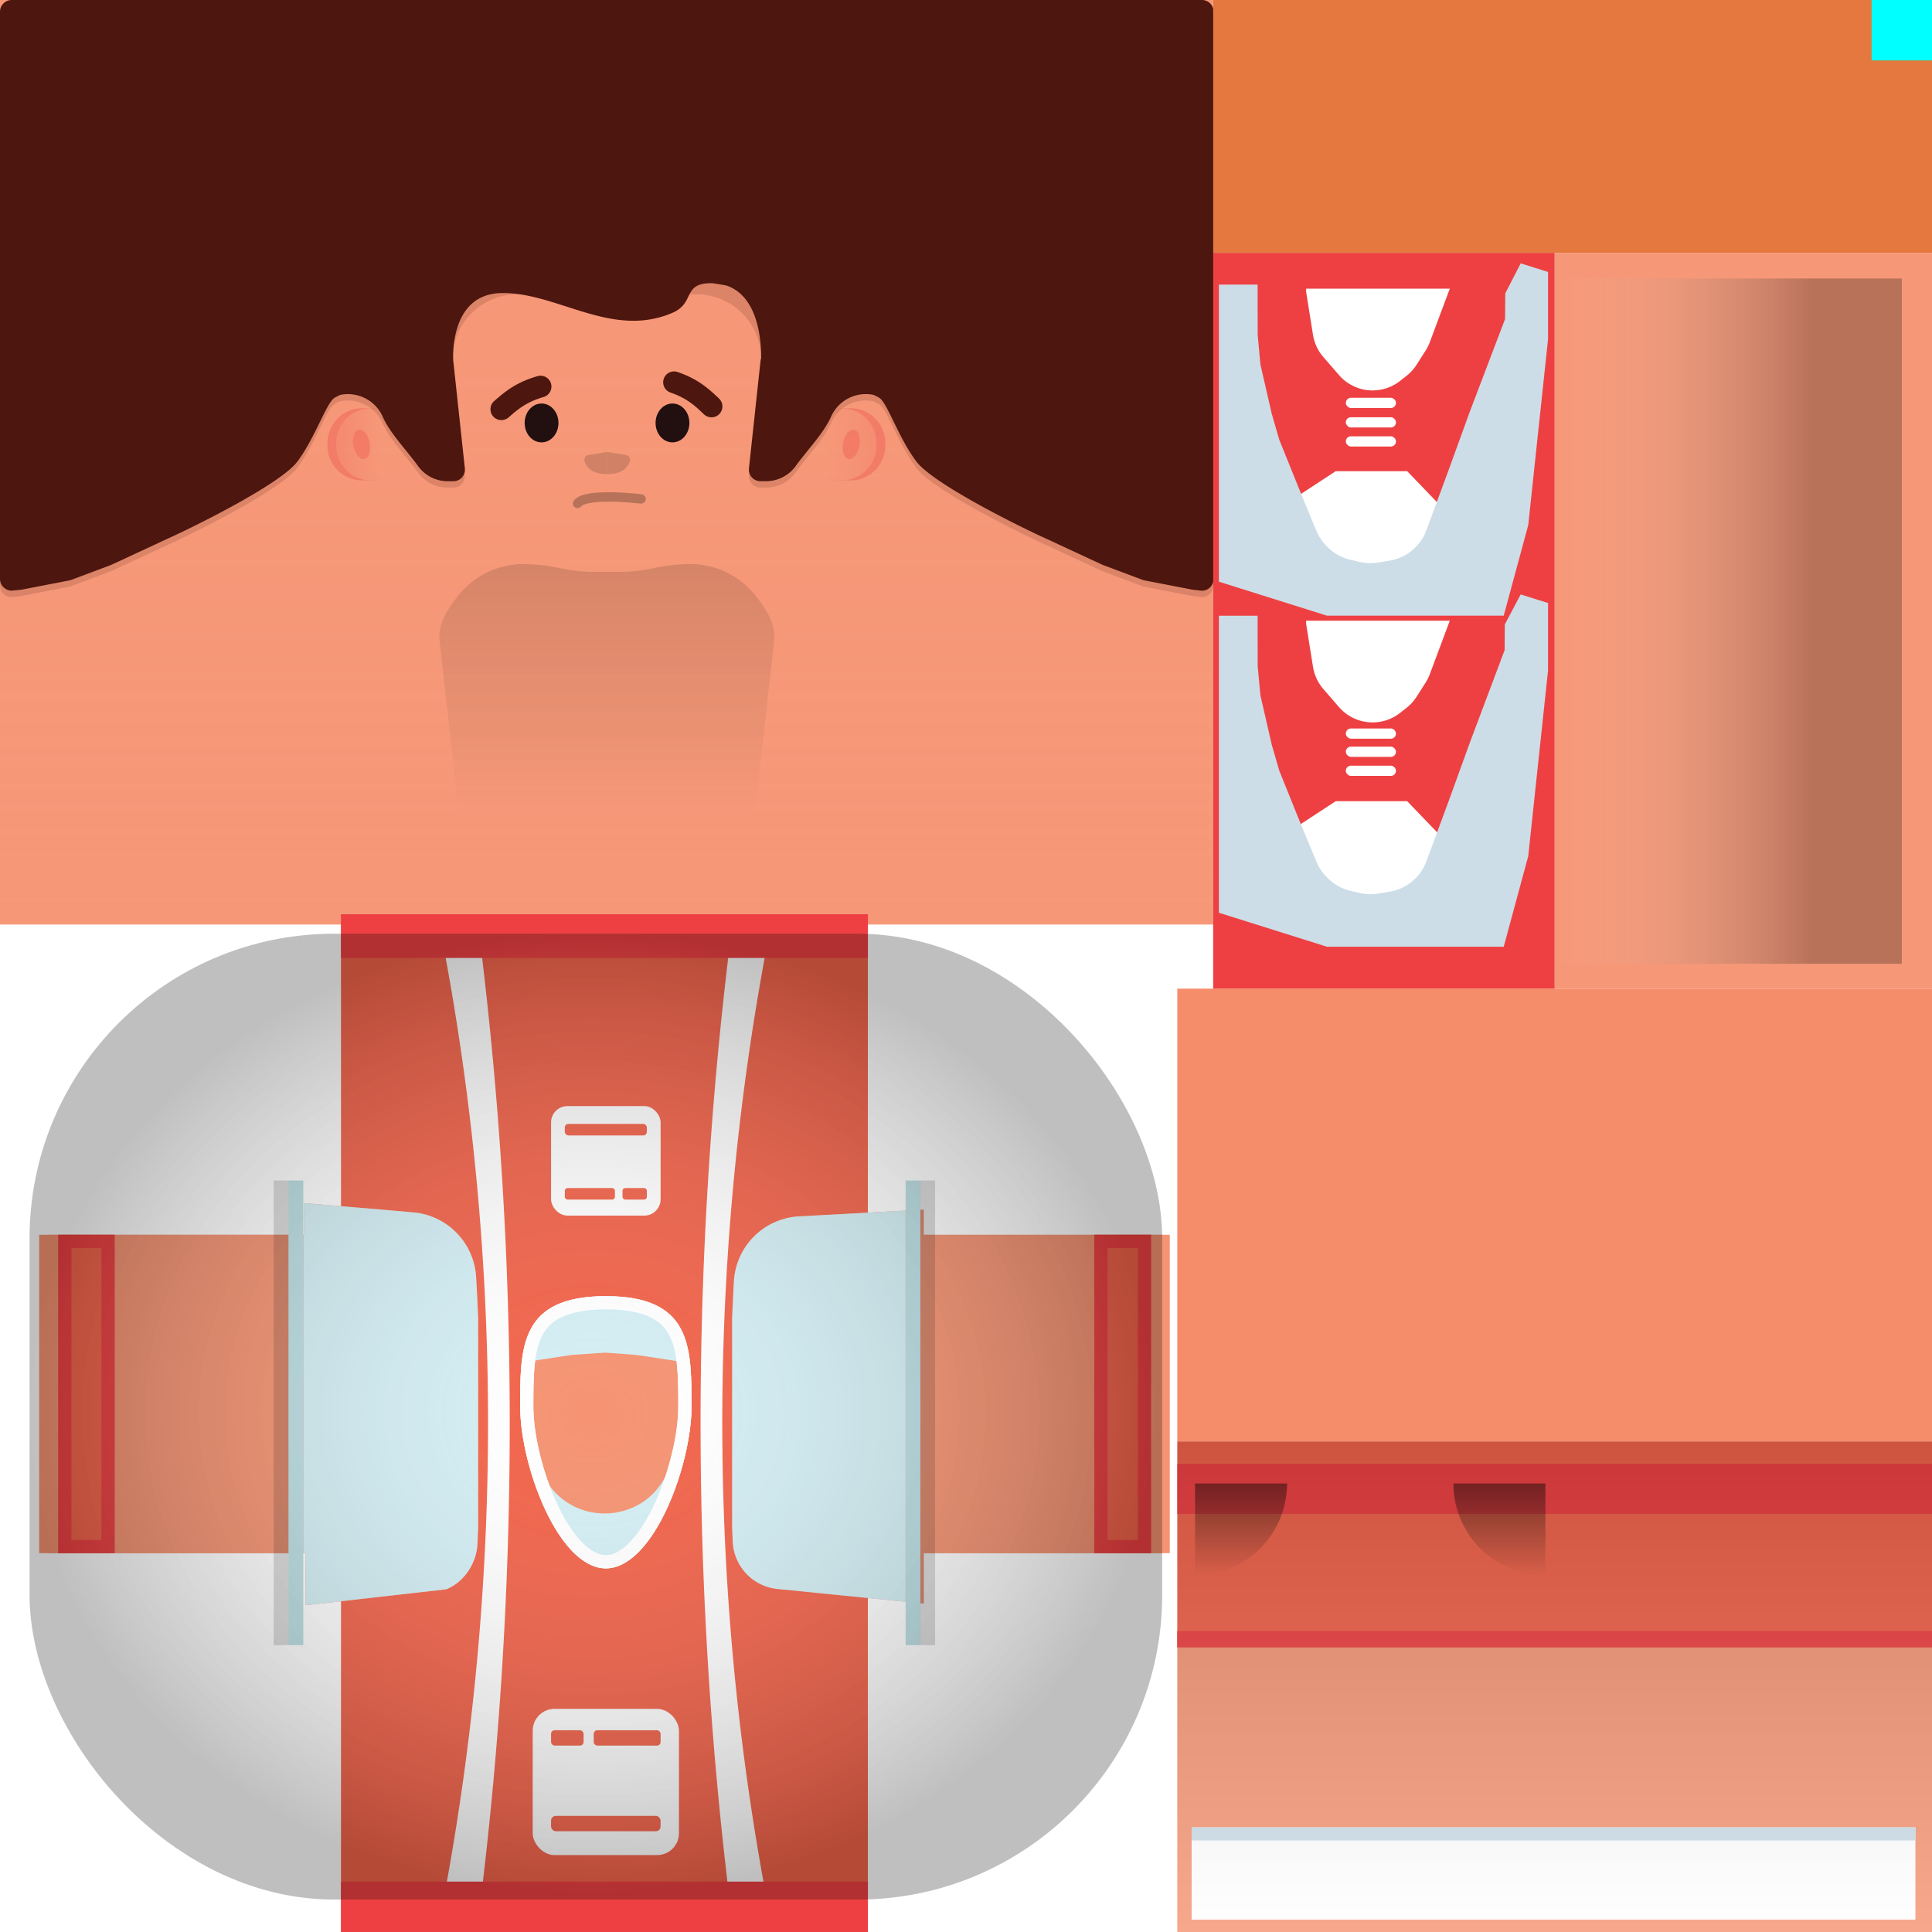 <?xml version="1.0" encoding="UTF-8" standalone="no"?>
<svg
   xmlns:dc="http://purl.org/dc/elements/1.1/"
   xmlns:cc="http://creativecommons.org/ns#"
   xmlns:rdf="http://www.w3.org/1999/02/22-rdf-syntax-ns#"
   xmlns:svg="http://www.w3.org/2000/svg"
   xmlns="http://www.w3.org/2000/svg"
   xmlns:xlink="http://www.w3.org/1999/xlink"
   xmlns:sodipodi="http://sodipodi.sourceforge.net/DTD/sodipodi-0.dtd"
   xmlns:inkscape="http://www.inkscape.org/namespaces/inkscape"
   viewBox="0 0 1024 1024"
   version="1.1"
   id="svg227"
   sodipodi:docname="athleteMaleRed_sad.svg"
   inkscape:version="1.0.1 (0767f8302a, 2020-10-17)">
  <sodipodi:namedview
     pagecolor="#ffffff"
     bordercolor="#666666"
     borderopacity="1"
     objecttolerance="10"
     gridtolerance="10"
     guidetolerance="10"
     inkscape:pageopacity="0"
     inkscape:pageshadow="2"
     inkscape:window-width="1920"
     inkscape:window-height="1052"
     id="namedview229"
     showgrid="false"
     inkscape:zoom="1.8561553"
     inkscape:cx="464.247"
     inkscape:cy="224.2628"
     inkscape:window-x="1920"
     inkscape:window-y="0"
     inkscape:window-maximized="1"
     inkscape:current-layer="SkinComplete" />
  <defs
     id="defs37">
    <style
       id="style2">.cls-1{isolation:isolate;}.cls-2{fill:#fff;}.cls-3{fill:#f58c6a;}.cls-4{fill:#f69878;}.cls-12,.cls-16,.cls-30,.cls-5{opacity:0.15;}.cls-12,.cls-16,.cls-21,.cls-22,.cls-29,.cls-30,.cls-31,.cls-5{mix-blend-mode:overlay;}.cls-5{fill:url(#linear-gradient);}.cls-6{fill:#f37b67;}.cls-7{fill:url(#linear-gradient-2);}.cls-8{fill:url(#linear-gradient-3);}.cls-9{fill:red;}.cls-10{opacity:0.1;mix-blend-mode:multiply;fill:url(#linear-gradient-4);}.cls-11{fill:#220f0f;}.cls-13{fill:#dd2b26;}.cls-14{fill:blue;}.cls-15,.cls-16{fill:#4d160e;}.cls-17{fill:#e4783e;}.cls-18{fill:#ee4042;}.cls-19{fill:#ccdde7;}.cls-20{fill:#f2634a;}.cls-21,.cls-22{opacity:0.45;}.cls-21{fill:url(#linear-gradient-5);}.cls-22{fill:url(#linear-gradient-6);}.cls-23{fill:lime;}.cls-24{fill:#f59372;}.cls-25{fill:#f8c79d;}.cls-26{fill:#d3eef4;}.cls-27{fill:#badde2;}.cls-28{fill:aqua;}.cls-29,.cls-31{opacity:0.25;}.cls-29{fill:url(#radial-gradient);}.cls-30{fill:url(#linear-gradient-7);}.cls-31{fill:url(#linear-gradient-8);}</style>
    <linearGradient
       id="linear-gradient"
       x1="321.68"
       y1="286"
       x2="321.68"
       y2="431.12"
       gradientUnits="userSpaceOnUse">
      <stop
         offset="0"
         id="stop4" />
      <stop
         offset="1"
         stop-opacity="0"
         id="stop6" />
    </linearGradient>
    <linearGradient
       id="linear-gradient-2"
       x1="438.5"
       y1="235.5"
       x2="507.96"
       y2="235.5"
       gradientUnits="userSpaceOnUse">
      <stop
         offset="0"
         stop-color="#f69878"
         id="stop9" />
      <stop
         offset="1"
         stop-color="#f37b67"
         id="stop11" />
    </linearGradient>
    <linearGradient
       id="linear-gradient-3"
       x1="202"
       y1="235.5"
       x2="152.85"
       y2="235.5"
       gradientTransform="translate(383.22 471) rotate(180)"
       xlink:href="#linear-gradient-2" />
    <linearGradient
       id="linear-gradient-4"
       x1="321.5"
       y1="490"
       x2="321.5"
       y2="187.52"
       gradientUnits="userSpaceOnUse">
      <stop
         offset="0"
         stop-color="#f69878"
         id="stop15" />
      <stop
         offset="1"
         stop-color="#f69878"
         stop-opacity="0"
         id="stop17" />
    </linearGradient>
    <linearGradient
       id="linear-gradient-5"
       x1="657.77"
       y1="835.05"
       x2="657.77"
       y2="786.3"
       gradientUnits="userSpaceOnUse">
      <stop
         offset="0"
         stop-opacity="0"
         id="stop20" />
      <stop
         offset="1"
         id="stop22" />
    </linearGradient>
    <linearGradient
       id="linear-gradient-6"
       x1="794.72"
       y1="835.05"
       x2="794.72"
       y2="786.3"
       xlink:href="#linear-gradient-5" />
    <radialGradient
       id="radial-gradient"
       cx="534.01"
       cy="770.55"
       r="257.93"
       gradientTransform="translate(-305.6 -13.8) scale(1.16 0.99)"
       gradientUnits="userSpaceOnUse">
      <stop
         offset="0"
         stop-color="#fff"
         stop-opacity="0"
         id="stop26" />
      <stop
         offset="1"
         id="stop28" />
    </radialGradient>
    <linearGradient
       id="linear-gradient-7"
       x1="824"
       y1="1024"
       x2="824"
       y2="764"
       gradientUnits="userSpaceOnUse">
      <stop
         offset="0"
         stop-color="#fff"
         id="stop31" />
      <stop
         offset="1"
         id="stop33" />
    </linearGradient>
    <linearGradient
       id="linear-gradient-8"
       x1="826.3"
       y1="329.21"
       x2="961.1"
       y2="329.21"
       gradientTransform="matrix(1, 0, 0, 1, 0, 0)"
       xlink:href="#radial-gradient" />
  </defs>
  <title
     id="title39">athleteMaleRed</title>
  <g
     class="cls-1"
     id="g225">
    <g
       id="SkinComplete">
      <rect
         class="cls-2"
         width="1024"
         height="1024"
         id="rect41" />
      <rect
         class="cls-3"
         x="624"
         y="524"
         width="400"
         height="240"
         id="rect43" />
      <rect
         class="cls-4"
         width="643"
         height="490"
         id="rect45" />
      <path
         class="cls-5"
         d="M366,299h0a89.81,89.81,0,0,0-19.13,2.07h0a89.33,89.33,0,0,1-19.14,2.07H315.59a89.26,89.26,0,0,1-19.14-2.07h0A89.81,89.81,0,0,0,277.32,299h0a43.74,43.74,0,0,0-33,15c-6.51,7.48-12.32,16.72-11.37,25.21l15.3,137,71.88,5.58,1.52-2.82,1.52,2.82,71.87-5.58,15.31-137c.95-8.49-4.86-17.73-11.38-25.21A43.71,43.71,0,0,0,366,299Z"
         id="path47" />
      <rect
         class="cls-4"
         x="824"
         y="134"
         width="200"
         height="390"
         id="rect49" />
      <path
         class="cls-6"
         d="M442.55,216.37h8.29a18.41,18.41,0,0,1,18.41,18.41v1.43a18.41,18.41,0,0,1-18.41,18.41h-8.29a0,0,0,0,1,0,0V216.37A0,0,0,0,1,442.55,216.37Z"
         id="path51" />
      <path
         class="cls-7"
         d="M437.85,216.37h8.29a18.41,18.41,0,0,1,18.41,18.41v1.43a18.41,18.41,0,0,1-18.41,18.41h-8.29a0,0,0,0,1,0,0V216.37A0,0,0,0,1,437.85,216.37Z"
         id="path53" />
      <ellipse
         class="cls-6"
         cx="451.21"
         cy="235.5"
         rx="7.93"
         ry="4.4"
         transform="translate(132.36 632.21) rotate(-78.77)"
         id="ellipse55" />
      <path
         class="cls-6"
         d="M173.56,216.37h8.29a18.41,18.41,0,0,1,18.41,18.41v1.43a18.41,18.41,0,0,1-18.41,18.41h-8.29a0,0,0,0,1,0,0V216.37A0,0,0,0,1,173.56,216.37Z"
         transform="translate(373.83 471) rotate(-180)"
         id="path57" />
      <path
         class="cls-8"
         d="M178.26,216.37h8.29A18.41,18.41,0,0,1,205,234.78v1.43a18.41,18.41,0,0,1-18.41,18.41h-8.29a0,0,0,0,1,0,0V216.37A0,0,0,0,1,178.26,216.37Z"
         transform="translate(383.22 471) rotate(-180)"
         id="path59" />
      <ellipse
         class="cls-6"
         cx="191.61"
         cy="235.5"
         rx="4.4"
         ry="7.93"
         transform="translate(-42.19 41.82) rotate(-11.23)"
         id="ellipse61" />
      <polygon
         class="cls-4"
         points="579.88 654.47 544.43 654.47 491.56 654.47 460 654.47 460 654.47 445.83 654.47 428.62 681.05 422.17 725.5 423.38 763.65 432.45 812.23 457.05 819.12 460 823.21 460 823.21 491.56 823.21 544.43 823.21 579.88 823.21 615.98 823.21 615.98 654.47 579.88 654.47"
         id="polygon63" />
      <polygon
         class="cls-4"
         points="212.12 681.05 194.91 654.47 180.74 654.47 180.74 654.47 149.18 654.47 96.31 654.47 60.86 654.47 24.76 654.47 24.76 823.21 60.86 823.21 96.31 823.21 149.18 823.21 180.74 823.21 180.74 823.21 183.69 819.12 208.29 812.23 217.36 763.65 218.57 725.5 212.12 681.05"
         id="polygon65" />
      <rect
         class="cls-4"
         x="624"
         y="864.49"
         width="400"
         height="159.51"
         id="rect67" />
      <rect
         class="cls-9"
         x="992"
         width="32"
         height="32"
         id="rect69" />
      <rect
         class="cls-10"
         y="139.59"
         width="643"
         height="350.41"
         id="rect71" />
      <ellipse
         class="cls-4"
         cx="320.36"
         cy="746.08"
         rx="73.24"
         ry="132.26"
         id="ellipse73" />
      <ellipse
         class="cls-11"
         cx="287.04"
         cy="224.17"
         rx="8.96"
         ry="10.3"
         id="ellipse75" />
      <ellipse
         class="cls-11"
         cx="356.43"
         cy="224.17"
         rx="8.96"
         ry="10.3"
         id="ellipse77" />
      <g
         class="cls-12"
         id="g83">
        <path
           d="M333.81,244.41c-1.57,5.14-6.35,6.87-12,6.87V239.56l9.95,1.59A2.56,2.56,0,0,1,333.81,244.41Z"
           id="path79" />
        <path
           d="M309.84,244.41c1.57,5.14,6.35,6.87,12,6.87V239.56l-9.95,1.59A2.55,2.55,0,0,0,309.84,244.41Z"
           id="path81" />
      </g>
      <rect
         class="cls-14"
         x="992"
         width="32"
         height="32"
         id="rect93" />
      <path
         class="cls-15"
         d="m 267.592,222.351 a 5.76,5.76 0 0 1 -5.677,-9.773 c 6.114,-5.367 12.049,-10.058 22.798,-13.152 a 5.76,5.76 0 1 1 3.22,11.054 c -9.172,2.666 -13.86,6.801 -18.404,10.801 a 5.8,5.8 0 0 1 -1.937,1.07 z"
         id="path95" />
      <path
         class="cls-15"
         d="m 375.022,220.78 a 5.76,5.76 0 0 0 6.106,-9.511 c -5.869,-5.634 -11.589,-10.585 -22.19,-14.154 a 5.76,5.76 0 0 0 -3.709,10.9 c 9.035,3.068 13.534,7.407 17.905,11.609 a 5.76,5.76 0 0 0 1.887,1.155 z"
         id="path97" />
      <path
         class="cls-16"
         d="M321.62,3.39V156H274.27a34.46,34.46,0,0,0-34,28.64.17.17,0,0,1,0,.07c-.09.45-.15.9-.21,1.35h-.81l6.93,64.32.14,1.33a6.09,6.09,0,0,1-6.05,6.73h-3.12a19.3,19.3,0,0,1-15.62-8c-6.26-8.66-14.95-17.48-18.8-26.29a20.22,20.22,0,0,0-21.69-11.6,6,6,0,0,0-1.84.63l-1.39.74a5.58,5.58,0,0,0-1.64,1.25c-4.27,4.75-10,21.42-18.73,32.95s-53,33.69-69.35,41.06l-29,13.47-.43.19-21,7.87a6,6,0,0,1-1,.28l-25.16,4.87L11,316l-4.11.49A6.2,6.2,0,0,1,0,310.28V9.6A6.21,6.21,0,0,1,6.2,3.39Z"
         id="path99" />
      <path
         class="cls-16"
         d="M321.62,3.39V156H369a34.46,34.46,0,0,1,34,28.64.17.17,0,0,0,0,.07c.09.45.15.9.21,1.35H404l-6.93,64.32-.14,1.33a6.09,6.09,0,0,0,6,6.73h3.12a19.3,19.3,0,0,0,15.62-8c6.26-8.66,14.95-17.48,18.8-26.29a20.22,20.22,0,0,1,21.69-11.6,6,6,0,0,1,1.84.63l1.39.74a5.58,5.58,0,0,1,1.64,1.25c4.27,4.75,9.95,21.42,18.73,32.95s53,33.69,69.35,41.06l29,13.47.43.19,21,7.87a6,6,0,0,0,1,.28l25.16,4.87.45.07,4.11.49a6.2,6.2,0,0,0,6.93-6.16V9.6A6.21,6.21,0,0,0,637,3.39Z"
         id="path101" />
      <path
         class="cls-15"
         d="M240.28,184.73c0-.35.05-.72.1-1.09,0,.34-.06.69-.09,1A.17.17,0,0,1,240.28,184.73Z"
         id="path103" />
      <path
         class="cls-15"
         d="M643.24,6.2V306.88a6.2,6.2,0,0,1-6.93,6.16l-4.11-.48-.45-.07-25.16-4.87a7.08,7.08,0,0,1-1-.28l-21-7.88a3.25,3.25,0,0,1-.43-.18l-29-13.47c-16.39-7.37-60.58-29.56-69.35-41.06s-14.46-28.2-18.73-33a5.73,5.73,0,0,0-1.64-1.24l-1.39-.74a5.74,5.74,0,0,0-1.84-.63,20.21,20.21,0,0,0-21.69,11.6c-3.85,8.81-12.54,17.63-18.8,26.29a19.3,19.3,0,0,1-15.62,8H403a6.09,6.09,0,0,1-5.91-4.67,5.94,5.94,0,0,1-.14-2.07l6.2-57.54c0-.09,0-.19,0-.29h.22c.18-6.55-.26-33-18.33-39.12-2.33-.44-4.83-.86-7.47-1.25h-.65c-7.61,0-9.75,2.57-11.42,5.78s-2.92,7.26-9,9.89c-31.62,13.65-59.81-9.86-88.8-10.43h-1.31c-15.13,0-21.59,9.87-24.3,19.36-.21.7-.39,1.39-.55,2.08-.11.49-.21,1-.31,1.44s-.13.63-.18.94c-.15.79-.27,1.56-.37,2.3,0,.38-.1.74-.14,1.1s-.07.62-.1.92a.76.76,0,0,0,0,.15c0,.37-.08.74-.1,1.09a55.3,55.3,0,0,0-.15,6.06l6.2,57.54a5.94,5.94,0,0,1-.14,2.07,6.09,6.09,0,0,1-5.91,4.67h-3.12a19.3,19.3,0,0,1-15.62-8c-6.26-8.66-14.95-17.48-18.8-26.29a20.21,20.21,0,0,0-21.69-11.6,5.74,5.74,0,0,0-1.84.63l-1.39.74a5.73,5.73,0,0,0-1.64,1.24c-4.27,4.76-10,21.43-18.73,33s-53,33.69-69.35,41.06l-29,13.47a3.25,3.25,0,0,1-.43.18l-21,7.88a7.08,7.08,0,0,1-1,.28l-25.16,4.87-.45.07L6.93,313A6.2,6.2,0,0,1,0,306.88V6.2A6.21,6.21,0,0,1,6.2,0H637A6.21,6.21,0,0,1,643.24,6.2Z"
         id="path105" />
      <rect
         class="cls-17"
         x="643"
         width="381"
         height="134"
         id="rect107" />
      <rect
         class="cls-18"
         x="643"
         y="134"
         width="181"
         height="390"
         id="rect109" />
      <polygon
         class="cls-2"
         points="685.44 439.39 707.95 424.66 745.85 424.66 766.21 445.84 763.57 471.33 735.92 484.58 701.16 478.78 685.44 439.39"
         id="polygon111" />
      <polygon
         class="cls-2"
         points="685.44 264.47 707.95 249.74 745.85 249.74 766.21 270.93 763.57 296.42 735.92 309.66 701.16 303.87 685.44 264.47"
         id="polygon113" />
      <rect
         class="cls-2"
         x="713.32"
         y="395.74"
         width="26.58"
         height="5.41"
         rx="2.7"
         ry="2.7"
         id="rect115" />
      <rect
         class="cls-2"
         x="713.32"
         y="386.11"
         width="26.58"
         height="5.41"
         rx="2.7"
         ry="2.7"
         id="rect117" />
      <rect
         class="cls-2"
         x="713.32"
         y="405.83"
         width="26.58"
         height="5.41"
         rx="2.7"
         ry="2.7"
         id="rect119" />
      <rect
         class="cls-2"
         x="713.32"
         y="221.15"
         width="26.58"
         height="5.41"
         rx="2.7"
         ry="2.7"
         id="rect121" />
      <rect
         class="cls-2"
         x="713.32"
         y="210.84"
         width="26.58"
         height="5.41"
         rx="2.7"
         ry="2.7"
         id="rect123" />
      <rect
         class="cls-2"
         x="713.32"
         y="231.25"
         width="26.58"
         height="5.41"
         rx="2.7"
         ry="2.7"
         id="rect125" />
      <path
         class="cls-19"
         d="M806,315.06l-8.41,15.88-.11,13.64L779,393.74l-11.25,31.05L756,456.55a25.15,25.15,0,0,1-7.8,10.82h0a25.17,25.17,0,0,1-11.82,5.27l-6,1a25.15,25.15,0,0,1-9.7-.34l-4.78-1.11a25.16,25.16,0,0,1-12.13-6.73l-.59-.59a25.08,25.08,0,0,1-5.47-8.21L689.55,437l-11.5-28.5-4-13.8-6-26.11L666.6,353l-.05-26.66h-20.5V483.78l57.24,18H797l13-48,10.5-98.48V319.61Z"
         id="path127" />
      <path
         class="cls-19"
         d="M806,139.59l-8.17,15.88-.12,13.64L779,218.27l-11.25,31L756,281.09a25.15,25.15,0,0,1-7.8,10.82h0a25.15,25.15,0,0,1-11.82,5.26l-6,1a25.14,25.14,0,0,1-9.7-.33l-4.78-1.11A25.32,25.32,0,0,1,703.69,290l-.59-.59a25,25,0,0,1-5.47-8.22l-8.08-19.59-11.5-28.5-4-13.8-6-26.1L666.6,177.5l-.05-26.65h-20.5V308.31l57.24,18H797l13-48,10.5-98.49V144.14Z"
         id="path129" />
      <path
         class="cls-2"
         d="M692.28,330.68l3.64,22.77a23.6,23.6,0,0,0,5.46,11.72l8.31,9.59a23.6,23.6,0,0,0,17.82,8.13h0a23.59,23.59,0,0,0,14.58-5.05l3.43-2.7a23.55,23.55,0,0,0,5.29-5.84l4.8-7.53a23.4,23.4,0,0,0,2.21-4.42L768.42,329H692.28Z"
         id="path131" />
      <path
         class="cls-2"
         d="M692.28,154.72l3.64,22.77a23.6,23.6,0,0,0,5.46,11.72l8.31,9.58a23.58,23.58,0,0,0,17.82,8.14h0a23.59,23.59,0,0,0,14.58-5.05l3.43-2.71a23.37,23.37,0,0,0,5.29-5.84l4.8-7.52a23.79,23.79,0,0,0,2.21-4.43L768.42,153H692.28Z"
         id="path133" />
      <rect
         class="cls-20"
         x="624"
         y="764"
         width="400"
         height="109.12"
         id="rect135" />
      <rect
         class="cls-2"
         x="631.59"
         y="968.54"
         width="383.62"
         height="48.93"
         id="rect137" />
      <rect
         class="cls-19"
         x="631.59"
         y="968.54"
         width="383.62"
         height="6.96"
         id="rect139" />
      <rect
         class="cls-18"
         x="624"
         y="864.42"
         width="400"
         height="8.7"
         id="rect141" />
      <rect
         class="cls-18"
         x="624"
         y="775.88"
         width="400"
         height="26.57"
         id="rect143" />
      <path
         class="cls-21"
         d="M682.15,786.3a48.75,48.75,0,0,1-48.75,48.75V786.3Z"
         id="path145" />
      <path
         class="cls-22"
         d="M770.35,786.3a48.75,48.75,0,0,0,48.75,48.75V786.3Z"
         id="path147" />
      <rect
         class="cls-23"
         x="992"
         width="32"
         height="32"
         id="rect149" />
      <path
         class="cls-20"
         d="M180.74,484.58V1024H460V484.58Zm140.37,346.7c-25.08,0-45.41-54.27-45.41-85.91S296,717,321.11,717s45.4-3.3,45.4,28.33S346.18,831.28,321.11,831.28Z"
         id="path151" />
      <path
         class="cls-24"
         d="M620,654.47V823.21H489.65v26.72l-75.46-7.57h0l-2.14-.21a26.33,26.33,0,0,1-23.67-25c-.12-2.59-.22-5.18-.32-7.78V698.72q.39-9.76.93-19.52a36.56,36.56,0,0,1,34.51-34.5l8.12-.44h0l58-3.16v13.38Z"
         id="path153" />
      <path
         class="cls-24"
         d="M253.42,698.72V810q-.16,4.1-.35,8.18c-.5,10.53-7.15,20.43-16.56,24.18L162,850.82l-.13-27.61H20.76V654.47H161.13l-.08-16.81,46.76,3.93,11.37,1a36.56,36.56,0,0,1,33.19,34.38Q253,687.82,253.42,698.72Z"
         id="path155" />
      <rect
         class="cls-20"
         x="579.98"
         y="654.47"
         width="30.07"
         height="168.74"
         id="rect157" />
      <polygon
         class="cls-25"
         points="431.62 644.25 431.62 644.26 423.5 644.7 431.62 644.25"
         id="polygon159" />
      <path
         class="cls-24"
         d="M366.51,745.37c0,31.64-20.33,85.91-45.4,85.91S275.7,777,275.7,745.37s0-58.33,45.41-58.33S366.51,713.74,366.51,745.37Z"
         id="path161" />
      <path
         class="cls-2"
         d="M321.11,687c-45.41,0-45.41,26.7-45.41,58.33s20.33,85.91,45.41,85.91,45.4-54.27,45.4-85.91S366.51,687,321.11,687Zm0,137.24c-8.19,0-17.83-10.12-25.77-27.06-7.68-16.37-12.64-36.72-12.64-51.85,0-14.73,0-28.65,4.85-37.73,3.12-5.84,10-13.6,33.56-13.6s30.43,7.76,33.55,13.6c4.85,9.08,4.85,23,4.85,37.73,0,15.13-5,35.48-12.64,51.85C338.93,814.16,329.3,824.28,321.11,824.28Z"
         id="path163" />
      <rect
         class="cls-2"
         x="282.35"
         y="905.73"
         width="77.51"
         height="77.51"
         rx="11.58"
         ry="11.58"
         id="rect165" />
      <rect
         class="cls-20"
         x="292.07"
         y="962.46"
         width="58.06"
         height="8.14"
         rx="2.53"
         ry="2.53"
         id="rect167" />
      <rect
         class="cls-20"
         x="292.07"
         y="917.06"
         width="17.25"
         height="8.14"
         rx="1.92"
         ry="1.92"
         id="rect169" />
      <rect
         class="cls-20"
         x="314.68"
         y="917.06"
         width="35.46"
         height="8.14"
         rx="1.92"
         ry="1.92"
         id="rect171" />
      <rect
         class="cls-2"
         x="292.07"
         y="586.23"
         width="58.06"
         height="58.06"
         rx="8.67"
         ry="8.67"
         transform="translate(642.21 1230.53) rotate(180)"
         id="rect173" />
      <rect
         class="cls-20"
         x="299.36"
         y="595.71"
         width="43.49"
         height="6.1"
         rx="1.89"
         ry="1.89"
         transform="translate(642.21 1197.51) rotate(180)"
         id="rect175" />
      <rect
         class="cls-20"
         x="329.93"
         y="629.71"
         width="12.92"
         height="6.1"
         rx="1.44"
         ry="1.44"
         transform="translate(672.78 1265.51) rotate(180)"
         id="rect177" />
      <rect
         class="cls-20"
         x="299.36"
         y="629.71"
         width="26.56"
         height="6.1"
         rx="1.44"
         ry="1.44"
         transform="translate(625.28 1265.51) rotate(180)"
         id="rect179" />
      <rect
         class="cls-20"
         x="30.87"
         y="654.47"
         width="29.89"
         height="168.74"
         id="rect181" />
      <path
         class="cls-18"
         d="M30.87,654.47V823.21H60.76V654.47ZM53.76,816.21H37.87V661.47H53.76Z"
         id="path183" />
      <path
         class="cls-18"
         d="M580,654.47V823.21h30.07V654.47Zm23.07,161.74H587V661.47h16.07Z"
         id="path185" />
      <path
         class="cls-2"
         d="M406.31,1006.3H386.62a2083.85,2083.85,0,0,1,0-504.11h19.69A1364.49,1364.49,0,0,0,406.31,1006.3Z"
         id="path187" />
      <path
         class="cls-2"
         d="M270.17,754.24a2082,2082,0,0,1-15.3,252.06H235.19a1364.49,1364.49,0,0,0,0-504.11h19.68A2082,2082,0,0,1,270.17,754.24Z"
         id="path189" />
      <rect
         class="cls-18"
         x="180.74"
         y="997.3"
         width="279.26"
         height="26.7"
         id="rect191" />
      <rect
         class="cls-18"
         x="180.74"
         y="484.58"
         width="279.26"
         height="23.16"
         id="rect193" />
      <path
         class="cls-26"
         d="M480,641.62V849l-65.81-6.6h0l-2.14-.21a26.33,26.33,0,0,1-23.67-25c-.12-2.59-.22-5.18-.32-7.78V698.72q.39-9.76.93-19.52a36.56,36.56,0,0,1,34.51-34.5l8.12-.44h0Z"
         id="path195" />
      <path
         class="cls-26"
         d="M253.42,698.72V810q-.16,4.1-.35,8.18c-.5,10.53-7.15,20.43-16.56,24.18L162,850.82l-.13-27.61h-1.15V654.47h.39l-.08-16.81,46.76,3.93,11.37,1a36.56,36.56,0,0,1,33.19,34.38Q253,687.82,253.42,698.72Z"
         id="path197" />
      <rect
         class="cls-27"
         x="152.9"
         y="625.7"
         width="7.84"
         height="246.27"
         id="rect199" />
      <rect
         class="cls-27"
         x="480"
         y="625.7"
         width="7.84"
         height="246.27"
         id="rect201" />
      <g
         class="cls-12"
         id="g207">
        <rect
           x="145.05"
           y="625.7"
           width="7.84"
           height="246.27"
           transform="translate(297.95 1497.67) rotate(-180)"
           id="rect203" />
        <rect
           x="487.78"
           y="625.7"
           width="7.84"
           height="246.27"
           transform="translate(983.4 1497.67) rotate(-180)"
           id="rect205" />
      </g>
      <path
         class="cls-26"
         d="M366.5,746.29c-.38,31.76-20.56,85-45.39,85-23.12,0-42.2-46.12-45.05-78.12l5.36,16.35,6.94,13.23c13.82,26.35,51.74,25.79,64.76-1l6-12.32Z"
         id="path209" />
      <path
         class="cls-26"
         d="M366.51,743.47l-5.16-21.68-24-3.65-16.72-1.22L303,718.14l-24,3.65-3.2,13.46c.48-27,4.88-48.21,45.35-48.21C365.6,687,366.49,712.68,366.51,743.47Z"
         id="path211" />
      <path
         class="cls-2"
         d="M321.11,687c-45.41,0-45.41,26.7-45.41,58.33s20.33,85.91,45.41,85.91,45.4-54.27,45.4-85.91S366.51,687,321.11,687Zm0,137.24c-8.19,0-17.83-10.12-25.77-27.06-7.68-16.37-12.64-36.72-12.64-51.85,0-14.73,0-28.65,4.85-37.73,3.12-5.84,10-13.6,33.56-13.6s30.43,7.76,33.55,13.6c4.85,9.08,4.85,23,4.85,37.73,0,15.13-5,35.48-12.64,51.85C338.93,814.16,329.3,824.28,321.11,824.28Z"
         id="path213" />
      <path
         class="cls-12"
         d="m 339.774,264.441 c 0,0 -29.107,-3.551 -33.673,2.393"
         id="path82"
         style="opacity:0.25;mix-blend-mode:overlay;fill:none;stroke:#000000;stroke-width:5px;stroke-linecap:round;stroke-miterlimit:10" />
    </g>
    <g
       id="Gradient_Overlay"
       data-name="Gradient Overlay">
      <rect
         class="cls-28"
         x="992"
         width="32"
         height="32"
         id="rect216" />
      <rect
         class="cls-29"
         x="15.67"
         y="494.89"
         width="600.31"
         height="511.91"
         rx="161.43"
         ry="161.43"
         id="rect218" />
      <rect
         class="cls-30"
         x="624"
         y="764"
         width="400"
         height="260"
         id="rect220" />
      <rect
         class="cls-31"
         x="826.3"
         y="147.59"
         width="181.7"
         height="363.24"
         id="rect222" />
    </g>
  </g>
</svg>
